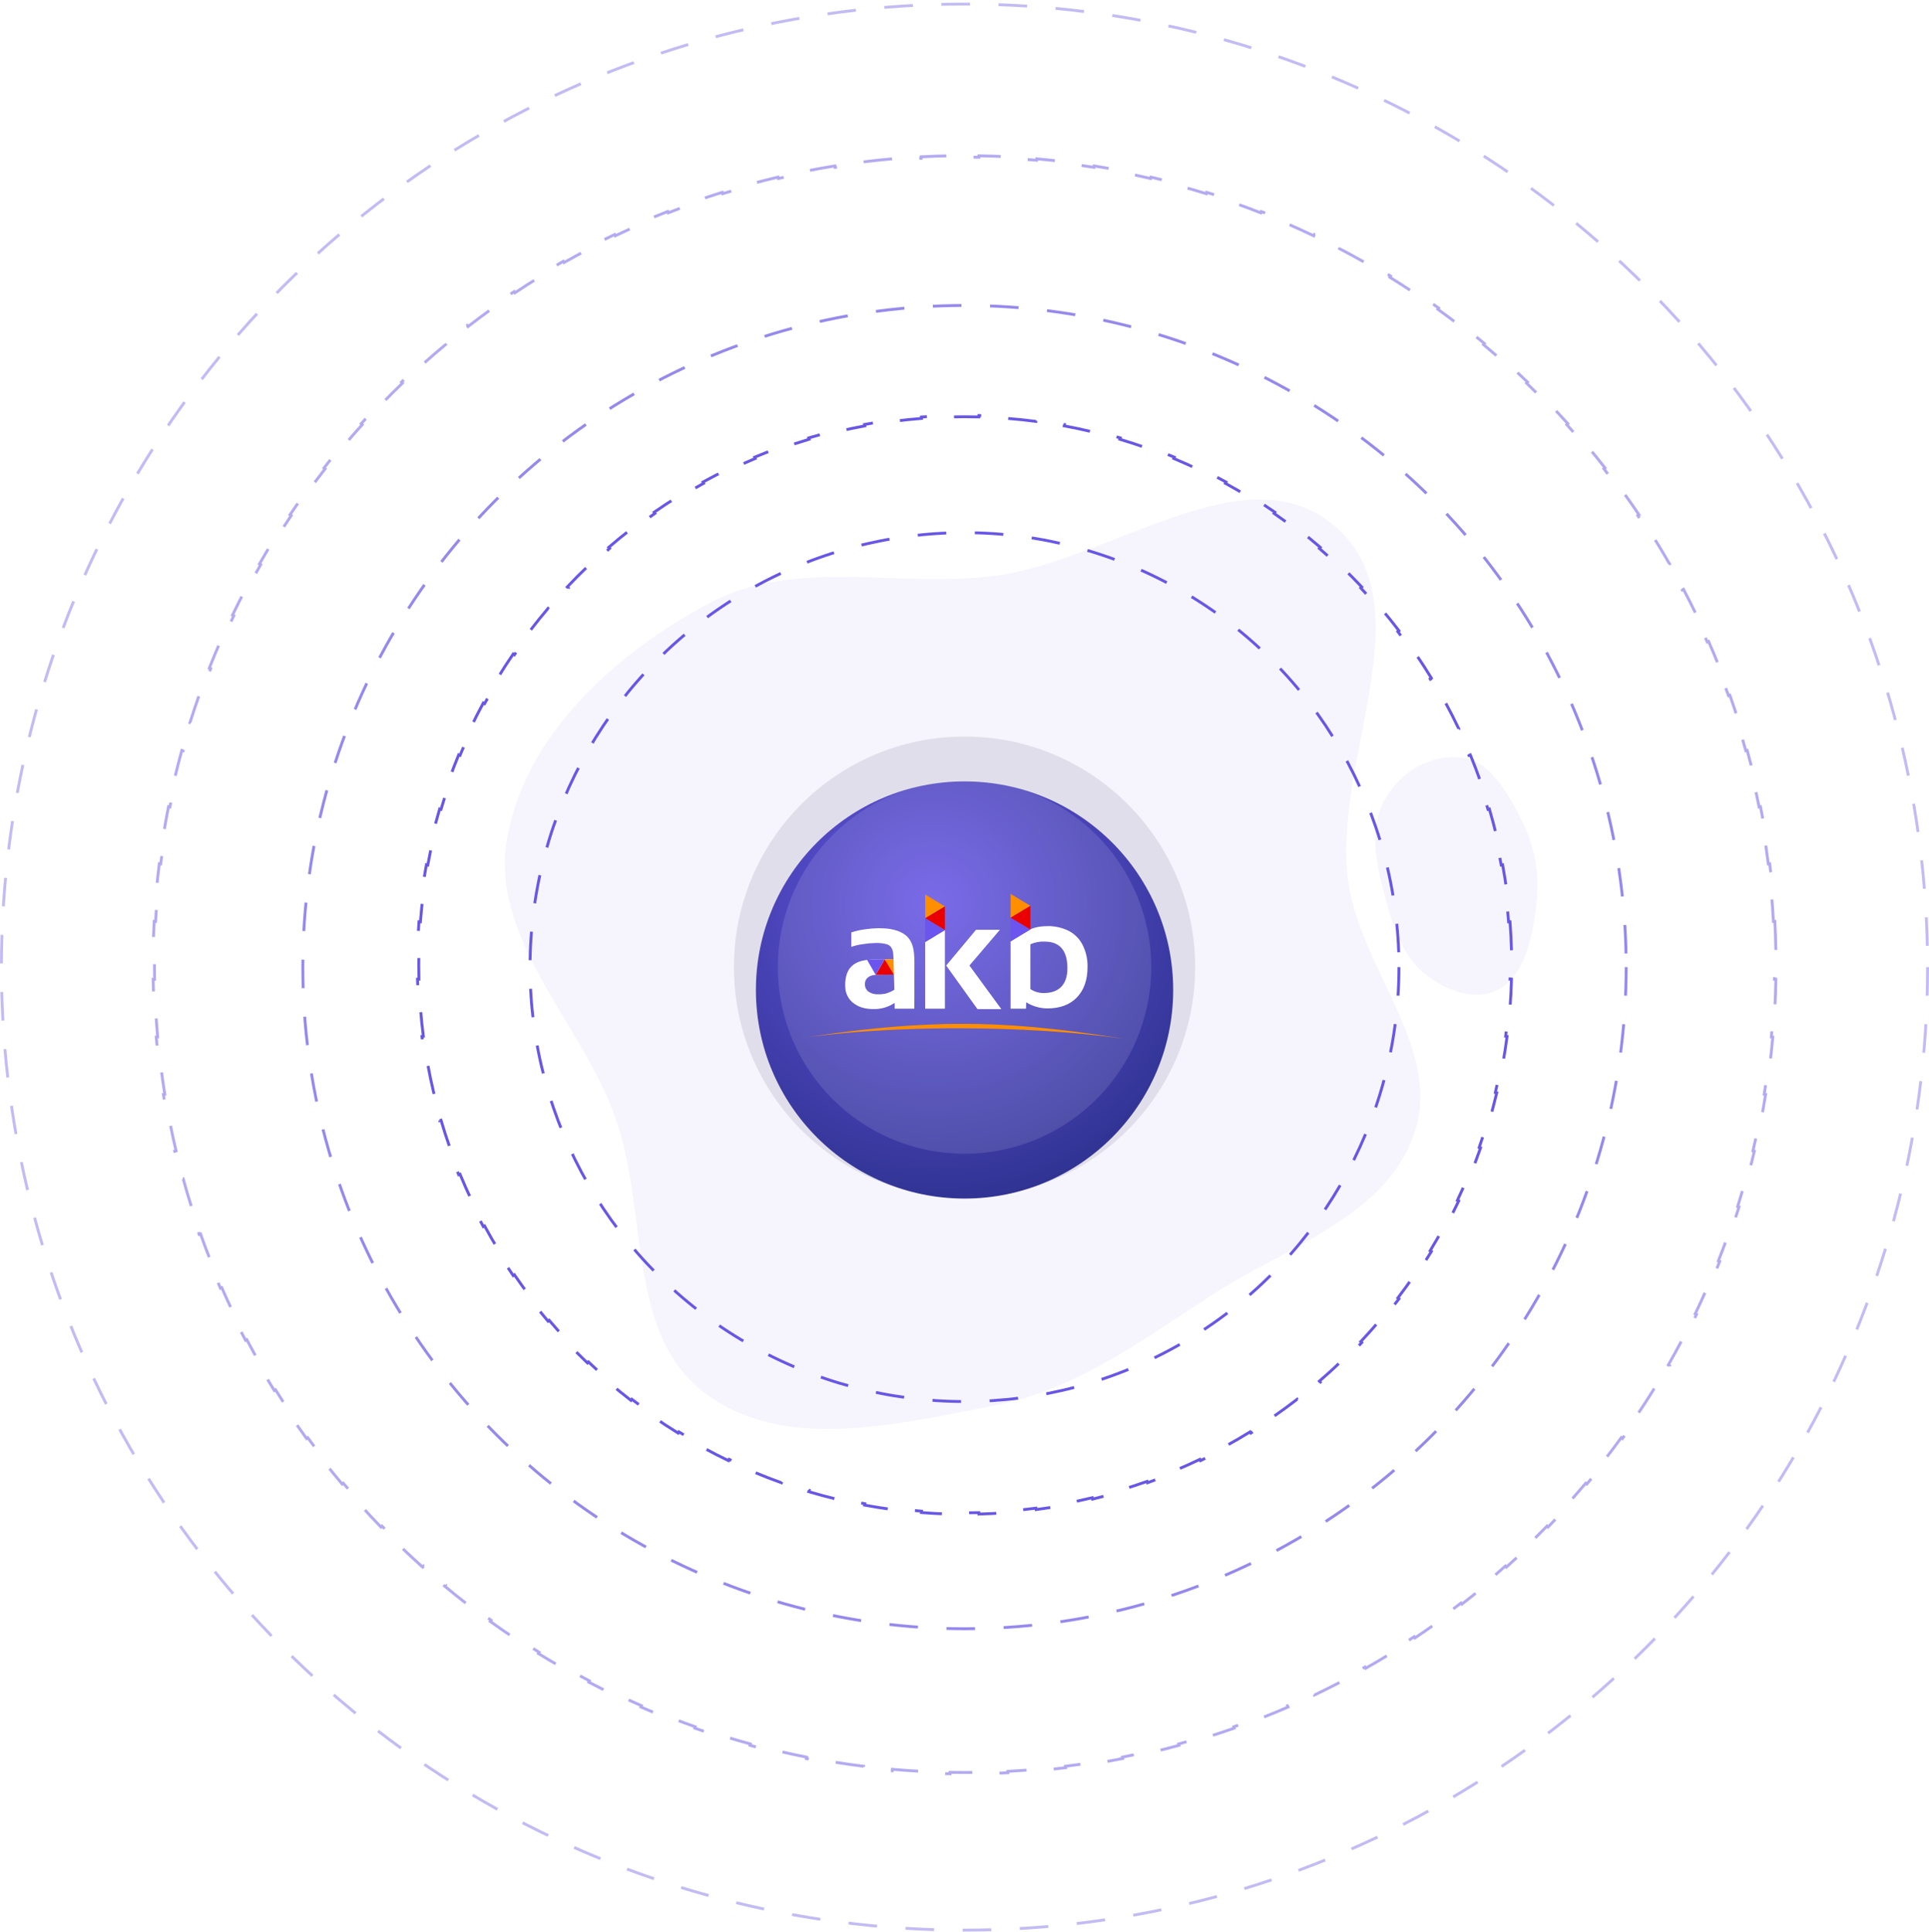 <svg viewBox="0 0 675 676" fill="none" xmlns="http://www.w3.org/2000/svg">
<path opacity="0.06" fill-rule="evenodd" clip-rule="evenodd" d="M347.605 201.557C388.548 196.49 435.782 157.258 467.074 184.112C499.261 211.735 466.184 266.049 471.724 308.072C475.795 338.952 504.776 366.613 495.035 396.2C485.296 425.776 450.051 436.296 423.918 453.266C399.404 469.185 376.318 486.418 347.605 491.938C313.638 498.47 273.985 508.329 246.474 487.385C218.992 466.461 226.931 423.796 215.375 391.268C203.341 357.396 171.08 328.507 177.464 293.137C184.015 256.837 215.359 228.736 247.868 211.238C278.01 195.014 313.624 205.762 347.605 201.557Z" fill="#6857E5"/>
<path opacity="0.06" fill-rule="evenodd" clip-rule="evenodd" d="M512.049 265.194C521.733 266.614 527.917 277.877 533.106 288.434C537.372 297.113 538.834 306.979 537.551 317.076C536.147 328.124 533.626 340.048 525.884 345.268C517.942 350.624 508.291 347.586 500.354 342.158C492.923 337.076 488.47 327.972 485.715 317.798C482.422 305.638 478.438 292.028 483.852 281.213C489.682 269.568 501.282 263.616 512.049 265.194Z" fill="#6857E5"/>
<ellipse opacity="0.3" cx="337.515" cy="338.427" rx="80.693" ry="80.677" fill="#ACA9BC"/>
<g filter="url(#filter0_d)">
<ellipse cx="337.515" cy="338.429" rx="73.008" ry="72.994" fill="url(#paint0_radial)"/>
</g>
<ellipse cx="337.515" cy="338.427" rx="65.323" ry="65.31" fill="white" fill-opacity="0.12"/>
<path d="M396.418 364.023C381.032 361.542 360.943 358.465 338.95 358.288C316.219 358.106 295.494 360.951 279.878 363.341C279.878 363.341 302.392 359.555 338.958 359.851C375.524 360.146 396.434 364.039 396.434 364.039" fill="#FF8E00"/>
<path d="M313.062 352.953V352.985H319.926L319.958 348.872V348.829V348.523V348.33V341.022C319.958 335.319 320.338 330.986 317.7 328.033C317.668 327.99 317.631 327.952 317.599 327.915L317.476 327.764C317.353 327.641 317.23 327.523 317.096 327.41L316.941 327.313C316.86 327.243 316.769 327.19 316.684 327.12L316.481 326.97C316.009 326.633 315.506 326.346 314.977 326.11C314.753 326.008 314.528 325.912 314.303 325.826L314.18 325.783C312.558 325.209 310.855 324.901 309.135 324.87C308.552 324.838 307.958 324.816 307.327 324.816C305.747 324.844 304.171 324.977 302.609 325.214C301.007 325.419 299.428 325.779 297.895 326.288V331.346C299.19 330.89 300.53 330.575 301.892 330.406C303.33 330.169 304.784 330.033 306.241 329.998C307.623 329.94 309.005 330.086 310.344 330.433C310.744 330.551 311.113 330.757 311.424 331.035C311.735 331.314 311.98 331.658 312.142 332.044C312.407 332.674 312.556 333.347 312.581 334.031L312.661 335.711H307.14C305.908 335.711 304.651 335.77 303.421 335.917C301.199 336.182 299.318 336.817 297.895 338.23C296.044 340.061 295.755 342.874 295.755 344.705C295.755 344.764 295.755 344.818 295.755 344.877C295.757 345.288 295.783 345.699 295.836 346.107C295.868 346.381 295.895 346.542 295.895 346.542C296.206 348.225 297.095 349.745 298.409 350.838C300.192 352.352 302.568 353.109 305.535 353.109C308.209 353.201 310.844 352.441 313.062 350.94V352.695V352.953ZM310.114 347.653C309.181 347.867 308.225 347.965 307.268 347.943C306.069 348.012 304.881 347.681 303.887 347.004C303.487 346.702 303.167 346.307 302.954 345.854C302.74 345.4 302.64 344.901 302.662 344.399C302.639 343.901 302.746 343.405 302.974 342.962C303.201 342.518 303.54 342.142 303.957 341.87C304.823 341.29 305.99 341.049 308.076 341.049L312.8 340.979L312.955 346.349C312.068 346.901 311.113 347.334 310.114 347.637V347.653Z" fill="white"/>
<path d="M312.661 335.679L309.589 335.705L312.801 341.017L312.661 335.679Z" fill="#FF8E00"/>
<path d="M312.803 341.017L306.41 341.117L309.587 335.701L312.803 341.017Z" fill="#EA0000"/>
<path d="M303.422 335.915C304.574 335.782 305.734 335.712 306.894 335.706H309.585L308.087 338.273L306.412 341.119L303.422 335.915Z" fill="#6C54EE"/>
<path d="M323.73 352.986H330.641V325.472L323.73 329.655V352.986Z" fill="white"/>
<path d="M339.223 337.875L349.879 325.375H341.528L331.086 337.875L342.031 353.125H350.382L339.223 337.875Z" fill="white"/>
<path d="M330.641 317.197L323.746 321.336L323.73 313.025L330.641 317.197Z" fill="#FF8E00"/>
<path d="M330.642 317.197V325.472L323.747 321.333L330.642 317.197Z" fill="#EA0000"/>
<path d="M330.643 325.47L323.746 329.646V321.331L330.643 325.47Z" fill="#6C54EE"/>
<path d="M378.688 330.401C377.537 328.251 375.716 326.538 373.504 325.525C371.481 324.62 369.299 324.127 367.084 324.075C364.253 324.075 362.09 324.459 360.556 325.233L353.624 329.424V352.98H359.022L359.092 350.741C361.302 352.111 363.84 352.853 366.437 352.889C370.906 352.889 374.375 351.6 376.842 349.023C379.31 346.445 380.546 342.916 380.55 338.434C380.627 335.64 379.986 332.874 378.688 330.401ZM371.38 345.285C369.953 346.757 367.926 347.492 365.298 347.492C363.61 347.531 361.951 347.047 360.547 346.107V330.438C362.108 329.747 363.807 329.426 365.512 329.499C370.84 329.499 373.504 332.606 373.504 338.82C373.504 341.659 372.796 343.814 371.38 345.285Z" fill="white"/>
<path d="M353.624 329.423V321.155L360.558 325.23L353.624 329.423Z" fill="#6C54EE"/>
<path d="M360.556 316.985L353.622 321.153V312.815L360.556 316.985Z" fill="#FF8E00"/>
<path d="M360.558 316.988V325.233L353.624 321.153L360.558 316.988Z" fill="#EA0000"/>
<circle cx="337.5" cy="338.427" r="152.024" stroke="#6857E5" stroke-dasharray="10 10"/>
<path d="M528.387 322.546C528.643 325.867 528.816 329.212 528.902 332.578L528.402 332.591C528.445 334.261 528.466 335.936 528.466 337.616C528.466 339.296 528.445 340.97 528.402 342.64L528.902 342.653C528.816 346.019 528.643 349.364 528.387 352.685L527.888 352.646C527.63 355.993 527.286 359.316 526.859 362.613L527.355 362.677C526.922 366.013 526.405 369.322 525.804 372.602L525.313 372.512C524.709 375.81 524.021 379.079 523.251 382.316L523.738 382.432C522.961 385.701 522.1 388.938 521.159 392.14L520.679 391.999C519.735 395.214 518.708 398.393 517.603 401.534L518.074 401.7C516.96 404.867 515.765 407.996 514.492 411.085L514.03 410.894C512.755 413.989 511.401 417.043 509.971 420.054L510.423 420.269C508.984 423.3 507.468 426.287 505.879 429.227L505.439 428.99C503.847 431.933 502.182 434.83 500.444 437.677L500.871 437.938C499.124 440.8 497.305 443.614 495.416 446.375L495.003 446.092C493.115 448.852 491.156 451.559 489.131 454.212L489.528 454.516C487.494 457.179 485.392 459.788 483.225 462.339L482.844 462.015C480.681 464.562 478.452 467.051 476.161 469.481L476.524 469.824C474.226 472.26 471.865 474.636 469.443 476.95L469.098 476.588C466.683 478.895 464.207 481.14 461.675 483.319L462.001 483.698C459.463 485.881 456.867 487.999 454.217 490.049L453.911 489.653C451.27 491.696 448.574 493.67 445.827 495.574L446.112 495.985C443.361 497.891 440.559 499.726 437.707 501.489L437.444 501.064C434.605 502.818 431.718 504.499 428.784 506.106L429.024 506.544C426.091 508.15 423.111 509.682 420.088 511.135L419.871 510.685C416.867 512.129 413.819 513.497 410.731 514.786L410.923 515.248C407.84 516.535 404.716 517.743 401.554 518.87L401.386 518.399C398.249 519.517 395.074 520.555 391.863 521.511L392.006 521.99C388.807 522.942 385.572 523.813 382.306 524.6L382.189 524.113C378.954 524.892 375.687 525.589 372.39 526.2L372.481 526.691C369.202 527.299 365.894 527.823 362.559 528.261L362.494 527.765C359.198 528.198 355.876 528.546 352.53 528.808L352.569 529.306C349.248 529.566 345.903 529.741 342.537 529.828L342.524 529.328C340.855 529.371 339.18 529.393 337.5 529.393C335.82 529.393 334.145 529.371 332.476 529.328L332.463 529.828C329.097 529.741 325.752 529.566 322.431 529.306L322.47 528.808C319.124 528.546 315.802 528.198 312.506 527.765L312.441 528.261C309.106 527.823 305.798 527.299 302.519 526.691L302.61 526.2C299.313 525.589 296.046 524.892 292.811 524.113L292.694 524.6C289.428 523.813 286.193 522.942 282.994 521.99L283.137 521.511C279.926 520.555 276.751 519.517 273.614 518.399L273.446 518.87C270.284 517.743 267.16 516.535 264.077 515.248L264.269 514.786C261.181 513.497 258.133 512.129 255.129 510.685L254.912 511.135C251.889 509.682 248.909 508.15 245.976 506.544L246.216 506.106C243.282 504.499 240.395 502.818 237.556 501.064L237.293 501.489C234.441 499.726 231.639 497.891 228.889 495.985L229.173 495.574C226.426 493.67 223.73 491.696 221.089 489.653L220.783 490.049C218.133 487.999 215.537 485.881 212.999 483.698L213.325 483.319C210.793 481.14 208.318 478.895 205.902 476.588L205.557 476.95C203.135 474.636 200.774 472.26 198.476 469.824L198.84 469.481C196.548 467.051 194.319 464.562 192.156 462.015L191.775 462.339C189.608 459.788 187.506 457.179 185.472 454.516L185.869 454.212C183.844 451.559 181.885 448.852 179.997 446.092L179.585 446.375C177.695 443.614 175.876 440.8 174.129 437.938L174.556 437.677C172.818 434.83 171.153 431.933 169.561 428.99L169.121 429.227C167.532 426.287 166.016 423.3 164.577 420.269L165.029 420.054C163.599 417.043 162.245 413.989 160.97 410.894L160.508 411.085C159.235 407.996 158.04 404.867 156.926 401.7L157.397 401.534C156.292 398.392 155.265 395.213 154.321 391.999L153.841 392.14C152.9 388.938 152.039 385.701 151.262 382.432L151.749 382.316C150.979 379.079 150.291 375.81 149.687 372.512L149.196 372.602C148.595 369.322 148.078 366.013 147.645 362.677L148.141 362.613C147.714 359.316 147.37 355.993 147.112 352.646L146.613 352.685C146.357 349.364 146.184 346.019 146.098 342.653L146.598 342.64C146.555 340.97 146.534 339.296 146.534 337.616C146.534 335.936 146.555 334.261 146.598 332.591L146.098 332.578C146.184 329.212 146.357 325.867 146.613 322.546L147.112 322.585C147.37 319.238 147.714 315.915 148.141 312.618L147.645 312.554C148.078 309.218 148.595 305.909 149.196 302.629L149.687 302.719C150.291 299.421 150.979 296.152 151.749 292.915L151.262 292.799C152.039 289.53 152.9 286.293 153.841 283.091L154.321 283.232C155.265 280.018 156.292 276.838 157.397 273.697L156.926 273.531C158.04 270.364 159.235 267.235 160.508 264.146L160.97 264.337C162.245 261.242 163.599 258.188 165.029 255.177L164.577 254.962C166.016 251.931 167.532 248.944 169.121 246.004L169.561 246.242C171.153 243.298 172.818 240.401 174.556 237.554L174.129 237.293C175.876 234.431 177.695 231.618 179.585 228.856L179.997 229.139C181.885 226.379 183.844 223.672 185.869 221.019L185.472 220.715C187.506 218.052 189.608 215.443 191.775 212.892L192.156 213.216C194.319 210.669 196.548 208.18 198.84 205.751L198.476 205.407C200.774 202.971 203.135 200.595 205.557 198.281L205.902 198.643C208.318 196.336 210.793 194.091 213.325 191.912L212.999 191.533C215.537 189.35 218.133 187.232 220.783 185.182L221.089 185.578C223.73 183.536 226.426 181.561 229.173 179.657L228.889 179.246C231.639 177.34 234.441 175.505 237.294 173.742L237.556 174.167C240.395 172.413 243.282 170.732 246.216 169.125L245.976 168.687C248.909 167.081 251.889 165.55 254.912 164.096L255.129 164.546C258.133 163.102 261.181 161.734 264.269 160.445L264.077 159.983C267.16 158.696 270.284 157.488 273.446 156.361L273.614 156.832C276.751 155.714 279.926 154.676 283.137 153.72L282.994 153.241C286.193 152.289 289.428 151.418 292.694 150.631L292.811 151.118C296.046 150.339 299.313 149.642 302.61 149.031L302.519 148.54C305.798 147.932 309.106 147.408 312.441 146.97L312.506 147.466C315.802 147.033 319.124 146.685 322.47 146.423L322.431 145.925C325.752 145.665 329.097 145.49 332.463 145.403L332.476 145.903C334.145 145.86 335.82 145.838 337.5 145.838C339.18 145.838 340.855 145.86 342.524 145.903L342.537 145.403C345.903 145.49 349.248 145.665 352.569 145.925L352.53 146.423C355.876 146.685 359.198 147.033 362.494 147.466L362.559 146.97C365.894 147.408 369.202 147.932 372.481 148.54L372.39 149.031C375.687 149.642 378.954 150.339 382.189 151.118L382.306 150.631C385.573 151.418 388.807 152.289 392.006 153.241L391.863 153.72C395.074 154.676 398.249 155.714 401.386 156.832L401.554 156.361C404.716 157.488 407.84 158.696 410.923 159.983L410.731 160.445C413.819 161.734 416.867 163.102 419.871 164.546L420.088 164.096C423.111 165.55 426.091 167.081 429.024 168.687L428.784 169.125C431.718 170.732 434.605 172.413 437.444 174.167L437.707 173.742C440.559 175.505 443.361 177.34 446.112 179.246L445.827 179.657C448.574 181.561 451.27 183.536 453.911 185.578L454.217 185.182C456.867 187.232 459.463 189.35 462.001 191.533L461.675 191.912C464.207 194.091 466.683 196.336 469.098 198.643L469.443 198.281C471.865 200.595 474.226 202.971 476.524 205.407L476.161 205.751C478.452 208.18 480.681 210.669 482.844 213.216L483.225 212.892C485.392 215.443 487.494 218.052 489.528 220.715L489.131 221.019C491.156 223.672 493.115 226.379 495.003 229.139L495.416 228.856C497.305 231.618 499.124 234.431 500.871 237.293L500.444 237.554C502.182 240.401 503.848 243.298 505.439 246.242L505.879 246.004C507.468 248.944 508.984 251.931 510.423 254.962L509.972 255.177C511.401 258.188 512.755 261.242 514.03 264.337L514.492 264.146C515.765 267.235 516.96 270.364 518.074 273.531L517.603 273.697C518.708 276.839 519.735 280.018 520.679 283.232L521.159 283.091C522.1 286.293 522.961 289.53 523.738 292.799L523.251 292.915C524.021 296.152 524.709 299.421 525.313 302.719L525.804 302.629C526.405 305.909 526.922 309.218 527.355 312.554L526.859 312.619C527.286 315.915 527.63 319.238 527.888 322.585L528.387 322.546Z" stroke="#6857E5" stroke-dasharray="10 10"/>
<circle opacity="0.7" cx="337.5" cy="338.427" r="231.531" stroke="#6857E5" stroke-dasharray="10 10"/>
<path opacity="0.5" d="M621.053 322.434C621.231 325.786 621.35 329.153 621.409 332.535L620.91 332.544C620.939 334.231 620.954 335.922 620.954 337.616C620.954 339.31 620.939 341 620.91 342.687L621.409 342.696C621.35 346.078 621.231 349.446 621.053 352.798L620.554 352.771C620.375 356.151 620.136 359.515 619.839 362.862L620.337 362.907C620.037 366.28 619.679 369.637 619.262 372.975L618.765 372.913C618.347 376.264 617.869 379.596 617.334 382.909L617.828 382.988C617.288 386.329 616.69 389.65 616.034 392.95L615.544 392.853C614.885 396.167 614.169 399.461 613.395 402.733L613.882 402.848C613.103 406.139 612.268 409.408 611.375 412.654L610.893 412.521C609.999 415.774 609.048 419.003 608.041 422.208L608.518 422.358C607.504 425.585 606.434 428.788 605.308 431.964L604.837 431.797C603.71 434.978 602.527 438.133 601.29 441.261L601.755 441.445C600.512 444.587 599.215 447.702 597.864 450.788L597.406 450.587C596.054 453.676 594.648 456.737 593.189 459.767L593.64 459.984C592.174 463.029 590.655 466.044 589.084 469.028L588.642 468.795C587.071 471.779 585.448 474.732 583.775 477.652L584.208 477.9C582.529 480.83 580.799 483.727 579.019 486.59L578.595 486.326C576.815 489.189 574.985 492.017 573.107 494.811L573.522 495.09C571.638 497.892 569.705 500.659 567.724 503.39L567.319 503.096C565.34 505.824 563.314 508.515 561.241 511.169L561.635 511.477C559.557 514.136 557.432 516.758 555.262 519.341L554.879 519.02C552.712 521.599 550.499 524.14 548.242 526.64L548.613 526.975C546.352 529.48 544.046 531.945 541.698 534.368L541.338 534.02C538.994 536.439 536.607 538.816 534.178 541.15L534.524 541.51C532.091 543.849 529.617 546.144 527.102 548.395L526.768 548.022C524.259 550.268 521.709 552.47 519.12 554.627L519.44 555.011C516.848 557.17 514.217 559.284 511.549 561.351L511.243 560.955C508.581 563.017 505.881 565.033 503.145 567.001L503.437 567.407C500.699 569.376 497.924 571.298 495.114 573.172L494.836 572.755C492.036 574.622 489.2 576.441 486.33 578.21L486.592 578.636C483.723 580.404 480.819 582.123 477.883 583.792L477.636 583.357C474.71 585.02 471.752 586.632 468.762 588.192L468.994 588.635C466.005 590.195 462.984 591.704 459.934 593.16L459.718 592.708C456.683 594.157 453.618 595.553 450.525 596.896L450.724 597.354C447.634 598.695 444.515 599.983 441.37 601.217L441.187 600.751C438.056 601.979 434.898 603.153 431.713 604.271L431.879 604.743C428.699 605.86 425.494 606.922 422.263 607.929L422.115 607.451C418.908 608.45 415.676 609.393 412.422 610.281L412.553 610.763C409.306 611.648 406.035 612.477 402.743 613.249L402.628 612.762C399.355 613.53 396.06 614.241 392.745 614.894L392.841 615.384C389.54 616.035 386.217 616.628 382.876 617.163L382.797 616.669C379.483 617.2 376.151 617.673 372.8 618.088L372.861 618.585C369.522 618.998 366.166 619.354 362.792 619.651L362.748 619.153C359.4 619.447 356.036 619.684 352.656 619.862L352.682 620.361C349.33 620.537 345.962 620.655 342.58 620.714L342.572 620.214C340.885 620.244 339.194 620.259 337.5 620.259C335.806 620.259 334.115 620.244 332.428 620.214L332.42 620.714C329.038 620.655 325.67 620.537 322.318 620.361L322.344 619.862C318.964 619.684 315.6 619.447 312.252 619.153L312.208 619.651C308.835 619.354 305.478 618.998 302.139 618.585L302.2 618.088C298.849 617.673 295.517 617.2 292.203 616.669L292.124 617.163C288.783 616.628 285.46 616.035 282.159 615.384L282.256 614.894C278.94 614.241 275.645 613.53 272.372 612.762L272.257 613.249C268.965 612.477 265.694 611.648 262.447 610.763L262.578 610.281C259.324 609.393 256.092 608.45 252.885 607.451L252.737 607.929C249.506 606.922 246.301 605.86 243.121 604.743L243.287 604.272C240.102 603.153 236.944 601.979 233.813 600.751L233.63 601.217C230.485 599.983 227.366 598.696 224.276 597.354L224.475 596.896C221.382 595.553 218.317 594.157 215.282 592.708L215.066 593.16C212.016 591.704 208.995 590.195 206.006 588.635L206.238 588.192C203.248 586.632 200.29 585.02 197.364 583.357L197.117 583.792C194.181 582.123 191.277 580.404 188.408 578.636L188.67 578.21C185.8 576.441 182.964 574.622 180.164 572.755L179.886 573.172C177.076 571.298 174.301 569.376 171.563 567.407L171.855 567.001C169.119 565.033 166.419 563.017 163.757 560.955L163.451 561.351C160.783 559.284 158.152 557.17 155.56 555.011L155.88 554.627C153.291 552.47 150.741 550.268 148.232 548.022L147.898 548.395C145.383 546.144 142.909 543.849 140.476 541.511L140.822 541.15C138.393 538.816 136.006 536.439 133.662 534.02L133.303 534.368C130.954 531.945 128.648 529.48 126.387 526.975L126.758 526.64C124.501 524.14 122.288 521.599 120.121 519.02L119.738 519.341C117.568 516.758 115.443 514.137 113.365 511.477L113.759 511.169C111.686 508.515 109.66 505.824 107.681 503.096L107.276 503.39C105.295 500.659 103.362 497.892 101.478 495.09L101.893 494.811C100.015 492.017 98.185 489.189 96.405 486.326L95.981 486.59C94.201 483.727 92.471 480.83 90.792 477.9L91.225 477.652C89.552 474.732 87.929 471.779 86.358 468.795L85.916 469.028C84.345 466.044 82.826 463.029 81.36 459.984L81.811 459.767C80.352 456.737 78.946 453.676 77.594 450.587L77.136 450.788C75.785 447.702 74.488 444.587 73.245 441.445L73.71 441.261C72.473 438.134 71.29 434.979 70.163 431.797L69.692 431.964C68.566 428.788 67.496 425.585 66.482 422.358L66.959 422.208C65.952 419.003 65.001 415.774 64.107 412.521L63.625 412.654C62.733 409.408 61.897 406.139 61.118 402.848L61.605 402.733C60.831 399.461 60.114 396.168 59.456 392.853L58.965 392.95C58.31 389.65 57.712 386.329 57.172 382.989L57.666 382.909C57.13 379.596 56.653 376.264 56.234 372.913L55.738 372.975C55.321 369.637 54.962 366.28 54.663 362.907L55.161 362.863C54.864 359.515 54.625 356.151 54.446 352.771L53.947 352.798C53.769 349.446 53.65 346.078 53.59 342.696L54.09 342.687C54.061 341 54.046 339.31 54.046 337.616C54.046 335.922 54.061 334.231 54.09 332.544L53.59 332.535C53.65 329.153 53.769 325.786 53.947 322.434L54.446 322.46C54.625 319.08 54.864 315.716 55.161 312.369L54.663 312.325C54.962 308.951 55.321 305.595 55.738 302.256L56.234 302.318C56.653 298.968 57.13 295.636 57.666 292.323L57.172 292.243C57.712 288.902 58.31 285.581 58.965 282.281L59.456 282.379C60.114 279.064 60.831 275.77 61.605 272.498L61.118 272.383C61.897 269.092 62.732 265.823 63.625 262.577L64.107 262.71C65.001 259.457 65.952 256.228 66.959 253.023L66.482 252.874C67.496 249.646 68.566 246.444 69.692 243.267L70.163 243.434C71.29 240.253 72.473 237.098 73.71 233.97L73.245 233.786C74.487 230.644 75.785 227.529 77.136 224.444L77.594 224.644C78.946 221.555 80.352 218.495 81.811 215.465L81.36 215.248C82.826 212.202 84.345 209.187 85.916 206.203L86.358 206.436C87.929 203.452 89.552 200.5 91.225 197.58L90.791 197.331C92.471 194.401 94.201 191.504 95.981 188.641L96.405 188.905C98.185 186.043 100.015 183.214 101.893 180.421L101.478 180.142C103.362 177.339 105.295 174.572 107.276 171.842L107.681 172.135C109.66 169.407 111.686 166.716 113.759 164.063L113.365 163.755C115.443 161.095 117.568 158.473 119.738 155.89L120.121 156.212C122.288 153.632 124.501 151.092 126.758 148.592L126.387 148.256C128.648 145.751 130.954 143.287 133.302 140.864L133.661 141.212C136.006 138.793 138.393 136.416 140.822 134.081L140.476 133.721C142.909 131.383 145.383 129.088 147.898 126.837L148.232 127.209C150.741 124.963 153.291 122.761 155.88 120.604L155.56 120.22C158.152 118.061 160.783 115.948 163.451 113.881L163.757 114.276C166.419 112.214 169.119 110.199 171.855 108.231L171.563 107.825C174.301 105.855 177.076 103.933 179.886 102.06L180.164 102.476C182.964 100.609 185.8 98.79 188.67 97.022L188.408 96.596C191.277 94.827 194.181 93.108 197.117 91.44L197.364 91.874C200.29 90.212 203.248 88.6 206.238 87.04L206.006 86.596C208.995 85.036 212.016 83.528 215.066 82.072L215.282 82.523C218.317 81.075 221.382 79.678 224.475 78.336L224.276 77.877C227.366 76.536 230.485 75.248 233.63 74.014L233.813 74.48C236.944 73.252 240.102 72.079 243.287 70.96L243.121 70.488C246.301 69.371 249.506 68.309 252.737 67.303L252.885 67.78C256.092 66.781 259.324 65.838 262.578 64.951L262.447 64.468C265.694 63.583 268.965 62.754 272.257 61.982L272.371 62.469C275.645 61.702 278.94 60.991 282.255 60.338L282.159 59.847C285.46 59.197 288.782 58.603 292.124 58.068L292.203 58.562C295.517 58.031 298.849 57.558 302.2 57.143L302.139 56.647C305.478 56.233 308.834 55.877 312.208 55.581L312.252 56.079C315.6 55.784 318.964 55.547 322.344 55.37L322.318 54.87C325.67 54.694 329.038 54.576 332.419 54.517L332.428 55.017C334.115 54.987 335.806 54.973 337.5 54.973C339.194 54.973 340.885 54.987 342.572 55.017L342.58 54.517C345.962 54.576 349.33 54.694 352.682 54.87L352.656 55.37C356.036 55.547 359.4 55.784 362.748 56.079L362.792 55.581C366.165 55.877 369.522 56.233 372.861 56.647L372.8 57.143C376.15 57.558 379.483 58.031 382.797 58.562L382.876 58.068C386.217 58.603 389.539 59.197 392.841 59.847L392.744 60.338C396.06 60.991 399.355 61.702 402.628 62.469L402.742 61.982C406.035 62.754 409.306 63.583 412.553 64.468L412.422 64.951C415.676 65.838 418.908 66.781 422.114 67.78L422.263 67.303C425.494 68.309 428.699 69.371 431.879 70.488L431.713 70.96C434.897 72.079 438.056 73.252 441.187 74.48L441.369 74.014C444.515 75.248 447.634 76.536 450.724 77.877L450.525 78.336C453.618 79.678 456.683 81.075 459.718 82.523L459.934 82.072C462.984 83.528 466.005 85.036 468.994 86.596L468.762 87.039C471.752 88.6 474.71 90.212 477.636 91.874L477.883 91.44C480.819 93.108 483.723 94.827 486.592 96.596L486.33 97.021C489.2 98.79 492.036 100.609 494.836 102.476L495.114 102.06C497.924 103.933 500.699 105.855 503.437 107.825L503.145 108.231C505.881 110.199 508.581 112.214 511.242 114.276L511.549 113.881C514.217 115.948 516.848 118.061 519.44 120.22L519.12 120.604C521.709 122.761 524.259 124.963 526.768 127.209L527.102 126.837C529.617 129.088 532.091 131.383 534.524 133.721L534.178 134.081C536.607 136.416 538.994 138.793 541.338 141.211L541.697 140.863C544.046 143.286 546.352 145.751 548.613 148.256L548.242 148.591C550.499 151.092 552.712 153.632 554.879 156.212L555.262 155.89C557.432 158.473 559.556 161.095 561.635 163.755L561.241 164.063C563.314 166.716 565.34 169.407 567.319 172.135L567.724 171.842C569.705 174.572 571.638 177.339 573.522 180.142L573.107 180.421C574.985 183.214 576.815 186.043 578.595 188.905L579.019 188.641C580.799 191.504 582.529 194.401 584.208 197.331L583.775 197.58C585.448 200.5 587.071 203.452 588.641 206.436L589.084 206.203C590.655 209.187 592.174 212.202 593.64 215.248L593.189 215.465C594.648 218.495 596.054 221.555 597.406 224.644L597.864 224.443C599.215 227.529 600.512 230.644 601.755 233.786L601.29 233.97C602.527 237.098 603.71 240.253 604.837 243.434L605.308 243.267C606.434 246.444 607.504 249.646 608.518 252.873L608.041 253.023C609.048 256.228 609.999 259.457 610.893 262.71L611.375 262.577C612.267 265.823 613.103 269.092 613.882 272.383L613.395 272.498C614.169 275.77 614.885 279.064 615.544 282.378L616.034 282.281C616.69 285.581 617.288 288.902 617.828 292.243L617.334 292.322C617.869 295.635 618.347 298.968 618.765 302.318L619.262 302.256C619.679 305.595 620.037 308.951 620.337 312.325L619.839 312.369C620.136 315.716 620.375 319.08 620.554 322.46L621.053 322.434Z" stroke="#6857E5" stroke-dasharray="10 10"/>
<circle opacity="0.4" cx="337.5" cy="338.427" r="337" stroke="#6857E5" stroke-dasharray="10 10"/>
<defs>
<filter id="filter0_d" x="234.508" y="243.435" width="206.015" height="205.987" filterUnits="userSpaceOnUse" color-interpolation-filters="sRGB">
<feFlood flood-opacity="0" result="BackgroundImageFix"/>
<feColorMatrix in="SourceAlpha" type="matrix" values="0 0 0 0 0 0 0 0 0 0 0 0 0 0 0 0 0 0 127 0"/>
<feOffset dy="8"/>
<feGaussianBlur stdDeviation="15"/>
<feColorMatrix type="matrix" values="0 0 0 0 0.345 0 0 0 0 0.302 0 0 0 0 0.804 0 0 0 0.25 0"/>
<feBlend mode="normal" in2="BackgroundImageFix" result="effect1_dropShadow"/>
<feBlend mode="normal" in="SourceGraphic" in2="effect1_dropShadow" result="shape"/>
</filter>
<radialGradient id="paint0_radial" cx="0" cy="0" r="1" gradientUnits="userSpaceOnUse" gradientTransform="translate(326.628 308.335) rotate(65.465) scale(104.873 104.886)">
<stop stop-color="#6857E5"/>
<stop offset="1" stop-color="#303392"/>
</radialGradient>
</defs>
</svg>
